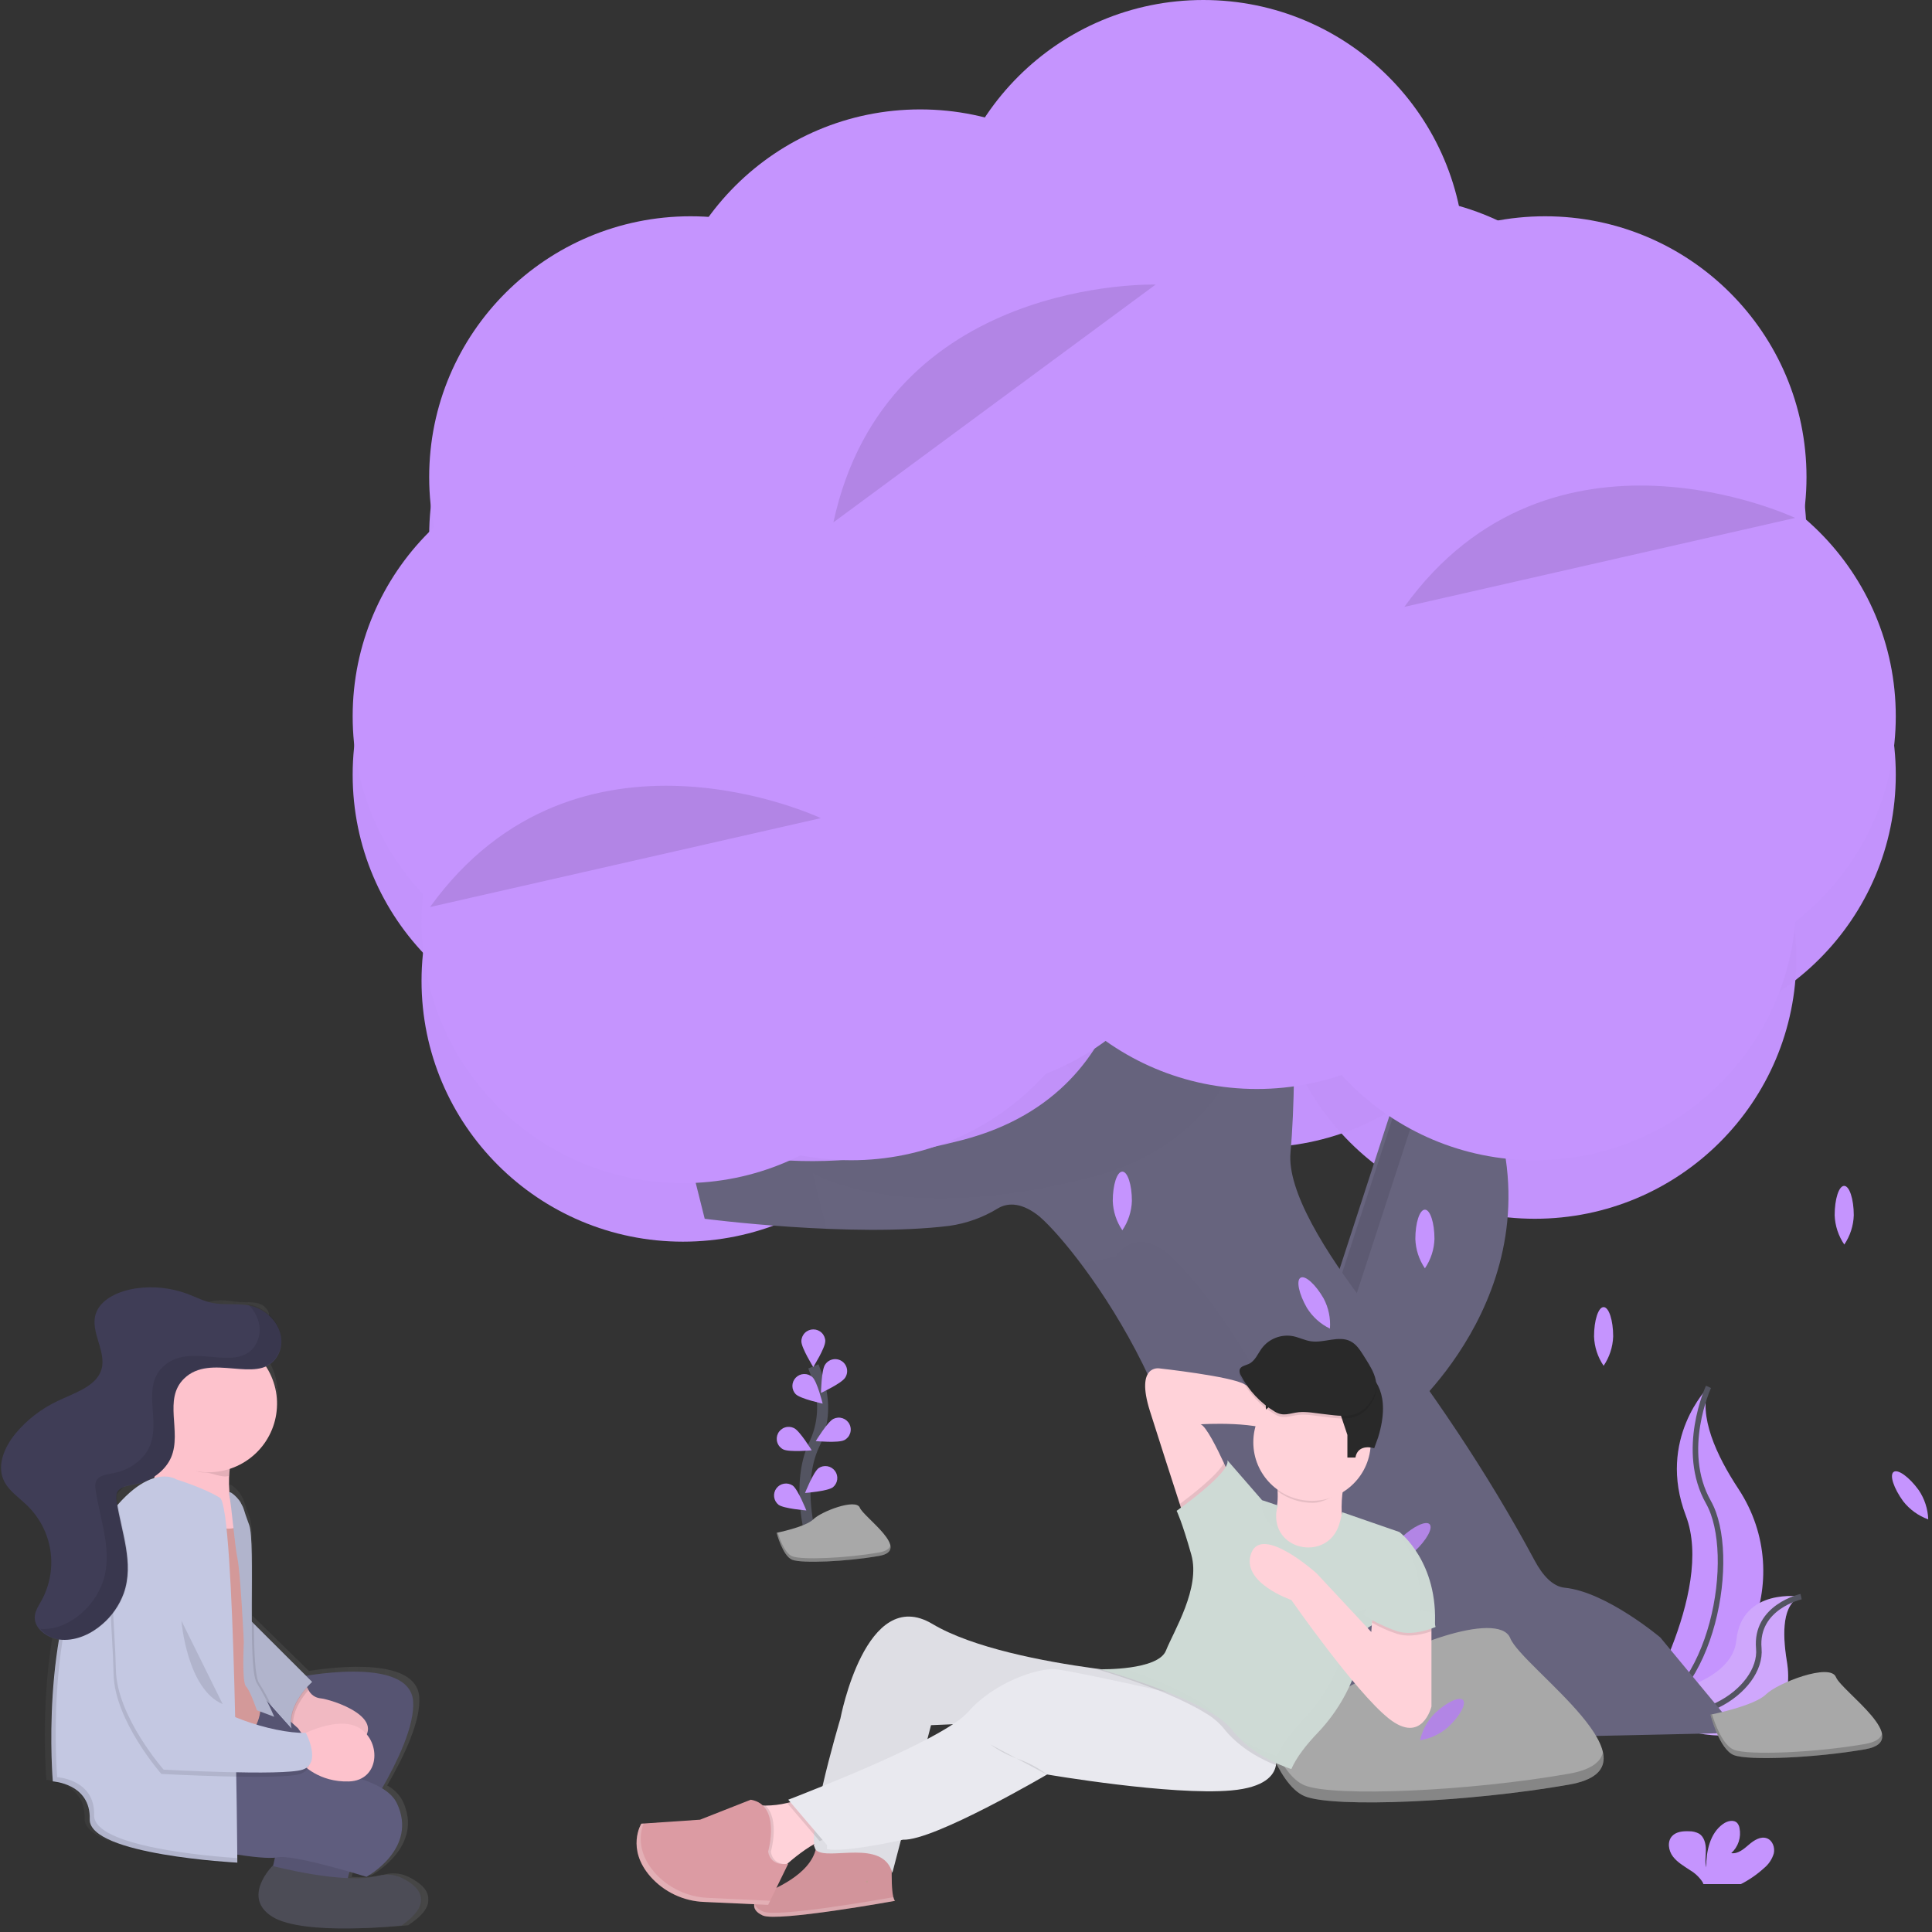 <svg width="350" height="350" viewBox="0 0 350 350" fill="none" xmlns="http://www.w3.org/2000/svg">
<rect x="0" y="0" width="350" height="350" fill="#333333" stroke="none"/>
<g clip-path="url(#clip0)">
<path d="M278.056 220.79C304.213 220.79 325.417 199.637 325.417 173.545C325.417 147.452 304.213 126.299 278.056 126.299C251.9 126.299 230.696 147.452 230.696 173.545C230.696 199.637 251.9 220.79 278.056 220.79Z" fill="#C594FE"/>
<path d="M227.689 207.882C253.845 207.882 275.049 186.73 275.049 160.637C275.049 134.544 253.845 113.392 227.689 113.392C201.533 113.392 180.329 134.544 180.329 160.637C180.329 186.73 201.533 207.882 227.689 207.882Z" fill="#C594FE"/>
<path d="M172.245 208.344C198.401 208.344 219.605 187.192 219.605 161.099C219.605 135.006 198.401 113.854 172.245 113.854C146.088 113.854 124.884 135.006 124.884 161.099C124.884 187.192 146.088 208.344 172.245 208.344Z" fill="#C594FE"/>
<path d="M154.223 220.79C180.38 220.79 201.584 199.637 201.584 173.545C201.584 147.452 180.38 126.299 154.223 126.299C128.067 126.299 106.863 147.452 106.863 173.545C106.863 199.637 128.067 220.79 154.223 220.79Z" fill="#C594FE"/>
<path d="M123.726 224.94C149.882 224.94 171.086 203.787 171.086 177.695C171.086 151.602 149.882 130.45 123.726 130.45C97.569 130.45 76.365 151.602 76.365 177.695C76.365 203.787 97.569 224.94 123.726 224.94Z" fill="#C594FE"/>
<path d="M111.25 187.603C137.406 187.603 158.61 166.451 158.61 140.358C158.61 114.265 137.406 93.113 111.25 93.113C85.094 93.113 63.889 114.265 63.889 140.358C63.889 166.451 85.094 187.603 111.25 187.603Z" fill="#C594FE"/>
<path d="M125.111 144.272C151.267 144.272 172.471 123.12 172.471 97.027C172.471 70.935 151.267 49.782 125.111 49.782C98.955 49.782 77.751 70.935 77.751 97.027C77.751 123.12 98.955 144.272 125.111 144.272Z" fill="#C594FE"/>
<path d="M151.448 144.272C177.605 144.272 198.809 123.12 198.809 97.027C198.809 70.935 177.605 49.782 151.448 49.782C125.292 49.782 104.088 70.935 104.088 97.027C104.088 123.12 125.292 144.272 151.448 144.272Z" fill="#C594FE"/>
<path d="M166.699 124.913C192.856 124.913 214.06 103.761 214.06 77.668C214.06 51.575 192.856 30.423 166.699 30.423C140.543 30.423 119.339 51.575 119.339 77.668C119.339 103.761 140.543 124.913 166.699 124.913Z" fill="#C594FE"/>
<path d="M205.512 146.116C231.669 146.116 252.873 124.964 252.873 98.871C252.873 72.778 231.669 51.626 205.512 51.626C179.356 51.626 158.152 72.778 158.152 98.871C158.152 124.964 179.356 146.116 205.512 146.116Z" fill="#C594FE"/>
<path d="M296.077 187.603C322.234 187.603 343.438 166.451 343.438 140.358C343.438 114.265 322.234 93.113 296.077 93.113C269.921 93.113 248.717 114.265 248.717 140.358C248.717 166.451 269.921 187.603 296.077 187.603Z" fill="#C594FE"/>
<path d="M268.814 164.094C294.97 164.094 316.174 142.941 316.174 116.849C316.174 90.756 294.97 69.604 268.814 69.604C242.657 69.604 221.453 90.756 221.453 116.849C221.453 142.941 242.657 164.094 268.814 164.094Z" fill="#C594FE"/>
<path d="M251.256 140.584C277.412 140.584 298.616 119.432 298.616 93.339C298.616 67.247 277.412 46.094 251.256 46.094C225.099 46.094 203.895 67.247 203.895 93.339C203.895 119.432 225.099 140.584 251.256 140.584Z" fill="#C594FE"/>
<path d="M217.988 105.092C244.145 105.092 265.349 83.939 265.349 57.847C265.349 31.754 244.145 10.602 217.988 10.602C191.832 10.602 170.628 31.754 170.628 57.847C170.628 83.939 191.832 105.092 217.988 105.092Z" fill="#C594FE"/>
<path d="M279.905 144.272C306.061 144.272 327.265 123.12 327.265 97.027C327.265 70.935 306.061 49.782 279.905 49.782C253.748 49.782 232.544 70.935 232.544 97.027C232.544 123.12 253.748 144.272 279.905 144.272Z" fill="#C594FE"/>
<g opacity="0.1">
<path opacity="0.1" d="M278.056 220.79C304.213 220.79 325.417 199.637 325.417 173.545C325.417 147.452 304.213 126.3 278.056 126.3C251.9 126.3 230.696 147.452 230.696 173.545C230.696 199.637 251.9 220.79 278.056 220.79Z" fill="black"/>
<path opacity="0.1" d="M227.689 207.882C253.846 207.882 275.05 186.73 275.05 160.637C275.05 134.544 253.846 113.392 227.689 113.392C201.533 113.392 180.329 134.544 180.329 160.637C180.329 186.73 201.533 207.882 227.689 207.882Z" fill="black"/>
<path opacity="0.1" d="M172.245 208.344C198.401 208.344 219.605 187.192 219.605 161.099C219.605 135.006 198.401 113.854 172.245 113.854C146.088 113.854 124.884 135.006 124.884 161.099C124.884 187.192 146.088 208.344 172.245 208.344Z" fill="black"/>
<path opacity="0.1" d="M154.223 220.79C180.38 220.79 201.584 199.637 201.584 173.545C201.584 147.452 180.38 126.3 154.223 126.3C128.067 126.3 106.863 147.452 106.863 173.545C106.863 199.637 128.067 220.79 154.223 220.79Z" fill="black"/>
<path opacity="0.1" d="M123.726 224.94C149.882 224.94 171.086 203.787 171.086 177.695C171.086 151.602 149.882 130.45 123.726 130.45C97.57 130.45 76.365 151.602 76.365 177.695C76.365 203.787 97.57 224.94 123.726 224.94Z" fill="black"/>
<path opacity="0.1" d="M111.25 187.603C137.406 187.603 158.61 166.451 158.61 140.358C158.61 114.265 137.406 93.113 111.25 93.113C85.094 93.113 63.889 114.265 63.889 140.358C63.889 166.451 85.094 187.603 111.25 187.603Z" fill="black"/>
<path opacity="0.1" d="M125.111 144.272C151.268 144.272 172.472 123.12 172.472 97.027C172.472 70.935 151.268 49.782 125.111 49.782C98.955 49.782 77.751 70.935 77.751 97.027C77.751 123.12 98.955 144.272 125.111 144.272Z" fill="black"/>
<path opacity="0.1" d="M151.448 144.272C177.605 144.272 198.809 123.12 198.809 97.027C198.809 70.935 177.605 49.782 151.448 49.782C125.292 49.782 104.088 70.935 104.088 97.027C104.088 123.12 125.292 144.272 151.448 144.272Z" fill="black"/>
<path opacity="0.1" d="M166.699 124.913C192.856 124.913 214.06 103.761 214.06 77.668C214.06 51.575 192.856 30.423 166.699 30.423C140.543 30.423 119.339 51.575 119.339 77.668C119.339 103.761 140.543 124.913 166.699 124.913Z" fill="black"/>
<path opacity="0.1" d="M205.512 146.116C231.669 146.116 252.873 124.964 252.873 98.871C252.873 72.778 231.669 51.626 205.512 51.626C179.356 51.626 158.152 72.778 158.152 98.871C158.152 124.964 179.356 146.116 205.512 146.116Z" fill="black"/>
<path opacity="0.1" d="M296.077 187.603C322.234 187.603 343.438 166.451 343.438 140.358C343.438 114.265 322.234 93.113 296.077 93.113C269.921 93.113 248.717 114.265 248.717 140.358C248.717 166.451 269.921 187.603 296.077 187.603Z" fill="black"/>
<path opacity="0.1" d="M268.814 164.094C294.97 164.094 316.174 142.941 316.174 116.849C316.174 90.756 294.97 69.604 268.814 69.604C242.657 69.604 221.453 90.756 221.453 116.849C221.453 142.941 242.657 164.094 268.814 164.094Z" fill="black"/>
<path opacity="0.1" d="M251.256 140.584C277.412 140.584 298.616 119.432 298.616 93.339C298.616 67.247 277.412 46.094 251.256 46.094C225.099 46.094 203.895 67.247 203.895 93.339C203.895 119.432 225.099 140.584 251.256 140.584Z" fill="black"/>
<path opacity="0.1" d="M217.988 105.092C244.145 105.092 265.349 83.939 265.349 57.847C265.349 31.754 244.145 10.602 217.988 10.602C191.832 10.602 170.628 31.754 170.628 57.847C170.628 83.939 191.832 105.092 217.988 105.092Z" fill="black"/>
<path opacity="0.1" d="M279.905 144.272C306.061 144.272 327.265 123.12 327.265 97.027C327.265 70.935 306.061 49.782 279.905 49.782C253.748 49.782 232.544 70.935 232.544 97.027C232.544 123.12 253.748 144.272 279.905 144.272Z" fill="black"/>
</g>
<path d="M254.666 256.338C254.666 256.338 283.62 232.061 269.296 197.493L254.971 192.141L239.428 239.876L254.666 256.338Z" fill="#67647E"/>
<path opacity="0.1" d="M256.208 190.496L259.636 191.776L244.376 238.642L257.691 253.024C256.588 254.119 255.902 254.693 255.902 254.693L240.661 238.231L256.208 190.496Z" fill="black"/>
<path d="M309.508 251.245C309.508 251.245 300.089 260.64 305.408 274.583C310.726 288.526 296.295 311.707 296.295 311.707L296.758 311.633C316.1 308.227 325.713 286.16 314.956 269.763C310.935 263.677 307.65 256.523 309.508 251.245Z" fill="#C594FE"/>
<path d="M309.508 251.245C309.508 251.245 304.189 262.762 309.508 272.157C314.826 281.552 310.434 307.918 296.291 311.707" stroke="#535461" stroke-miterlimit="10"/>
<path d="M326.283 289.247C326.283 289.247 315.535 287.542 314.557 297.15C313.58 306.758 293.886 308.089 293.886 308.089L294.257 308.334C310.513 318.963 326.051 315.113 323.707 300.981C322.841 295.726 322.91 290.449 326.283 289.247Z" fill="#C594FE"/>
<path opacity="0.2" d="M326.283 289.247C326.283 289.247 315.535 287.542 314.557 297.15C313.58 306.758 293.886 308.089 293.886 308.089L294.257 308.334C310.513 318.963 326.051 315.113 323.707 300.981C322.841 295.726 322.91 290.449 326.283 289.247Z" fill="#F5F5F5"/>
<path d="M326.283 289.247C326.283 289.247 317.944 291.096 318.625 298.642C319.306 306.189 306.237 315.28 293.891 308.089" stroke="#535461" stroke-miterlimit="10"/>
<path d="M123.902 205.774L127.664 220.794C127.664 220.794 154.242 224.251 171.962 222.079C175.094 221.636 178.102 220.553 180.797 218.899C182.293 218.017 184.656 217.633 187.885 220.046C193.416 224.205 220.564 257.479 216.167 292.001C215.826 294.603 214.635 297.019 212.778 298.877C210.922 300.735 208.503 301.931 205.897 302.28C200.483 303.015 195.308 304.969 190.762 307.992L177.327 316.916L315.081 313.912L300.78 296.641C300.78 296.641 290.995 288.383 283.467 287.63C281.271 287.412 279.46 285.402 277.996 282.671C269.421 266.657 259.164 251.601 248.045 237.223C239.947 226.751 233.151 215.715 233.786 208.783C235.291 192.261 233.786 165.231 233.786 165.231L205.183 161.478C205.183 161.478 208.945 197.525 174.32 206.532C139.695 215.54 123.902 205.774 123.902 205.774Z" fill="#67647E"/>
<g opacity="0.1">
<path opacity="0.1" d="M147.237 212.536C147.237 212.536 163.044 222.296 197.674 213.284C232.303 204.273 228.537 168.23 228.537 168.23L233.98 168.937C233.878 166.626 233.8 165.24 233.8 165.24L205.197 161.487C205.197 161.487 208.959 197.534 174.334 206.542C139.709 215.549 123.897 205.793 123.897 205.793L127.659 220.813C127.659 220.813 137.814 222.134 149.757 222.629L147.237 212.536Z" fill="black"/>
<path opacity="0.1" d="M214.097 314.748C218.643 311.725 223.818 309.772 229.232 309.036C231.832 308.692 234.247 307.502 236.103 305.652C237.958 303.802 239.151 301.394 239.498 298.8C243.917 264.277 216.756 230.943 211.238 226.802C205.216 222.296 202.204 227.551 202.204 227.551C200.073 228.109 197.906 228.521 195.719 228.785C205.475 241.725 219.434 266.546 216.167 292.038C215.821 294.633 214.628 297.041 212.772 298.891C210.917 300.741 208.502 301.93 205.901 302.275C200.488 303.011 195.312 304.964 190.766 307.987L177.331 316.911L211.966 316.158L214.097 314.748Z" fill="black"/>
</g>
<path d="M146.954 278.632C146.954 278.632 144.078 268.89 147.492 261.717C148.943 258.718 149.381 255.331 148.738 252.063C148.415 250.512 147.95 248.995 147.348 247.529" stroke="#535461" stroke-width="2" stroke-miterlimit="10"/>
<path d="M149.498 242.996C149.498 244.188 147.33 247.654 147.33 247.654C147.33 247.654 145.175 244.188 145.175 242.996C145.175 242.422 145.404 241.872 145.81 241.466C146.217 241.061 146.769 240.833 147.344 240.833C147.919 240.833 148.47 241.061 148.877 241.466C149.283 241.872 149.512 242.422 149.512 242.996H149.498Z" fill="#C594FE"/>
<path d="M153.084 249.609C152.435 250.612 148.729 252.345 148.729 252.345C148.729 252.345 148.798 248.264 149.447 247.261C149.597 247.014 149.796 246.799 150.031 246.629C150.267 246.46 150.534 246.339 150.816 246.275C151.099 246.21 151.392 246.203 151.678 246.253C151.964 246.303 152.237 246.411 152.48 246.568C152.724 246.726 152.933 246.93 153.096 247.17C153.258 247.41 153.371 247.68 153.428 247.964C153.484 248.248 153.482 248.54 153.423 248.823C153.364 249.107 153.249 249.375 153.084 249.614V249.609Z" fill="#C594FE"/>
<path d="M152.926 260.904C151.856 261.44 147.784 261.07 147.784 261.07C147.784 261.07 149.905 257.581 150.976 257.045C151.23 256.917 151.507 256.841 151.791 256.82C152.075 256.799 152.36 256.834 152.631 256.923C152.901 257.012 153.151 257.153 153.367 257.339C153.582 257.524 153.759 257.75 153.887 258.004C154.015 258.257 154.092 258.534 154.113 258.817C154.134 259.1 154.099 259.385 154.01 259.655C153.92 259.924 153.779 260.174 153.593 260.389C153.407 260.604 153.18 260.781 152.926 260.908V260.904Z" fill="#C594FE"/>
<path d="M150.878 269.44C149.915 270.151 145.838 270.47 145.838 270.47C145.838 270.47 147.339 266.671 148.303 265.964C148.766 265.651 149.333 265.528 149.884 265.622C150.436 265.716 150.93 266.02 151.263 266.469C151.596 266.918 151.741 267.477 151.67 268.031C151.598 268.585 151.315 269.09 150.878 269.44Z" fill="#C594FE"/>
<path d="M144.175 252.585C145.032 253.417 149.034 254.281 149.034 254.281C149.034 254.281 148.057 250.316 147.181 249.484C146.766 249.104 146.218 248.901 145.654 248.917C145.09 248.933 144.555 249.168 144.162 249.572C143.769 249.975 143.549 250.516 143.549 251.078C143.548 251.641 143.768 252.181 144.161 252.585H144.175Z" fill="#C594FE"/>
<path d="M141.905 262.577C142.975 263.113 147.047 262.743 147.047 262.743C147.047 262.743 144.925 259.254 143.855 258.718C143.342 258.46 142.746 258.416 142.2 258.596C141.654 258.776 141.202 259.164 140.943 259.677C140.685 260.189 140.641 260.783 140.821 261.328C141.001 261.872 141.391 262.323 141.905 262.581V262.577Z" fill="#C594FE"/>
<path d="M141.034 272.601C141.997 273.312 146.074 273.631 146.074 273.631C146.074 273.631 144.573 269.832 143.61 269.125C143.146 268.812 142.579 268.689 142.028 268.783C141.476 268.877 140.982 269.181 140.649 269.63C140.317 270.079 140.171 270.638 140.242 271.192C140.314 271.746 140.598 272.251 141.034 272.601Z" fill="#C594FE"/>
<path d="M140.696 277.68C140.696 277.68 145.954 276.63 147.353 275.23C148.752 273.83 155.062 271.385 155.766 273.132C156.47 274.879 165.23 280.822 159.268 281.871C153.306 282.92 145.25 283.258 143.517 282.569C141.784 281.88 140.696 277.68 140.696 277.68Z" fill="#A8A8A8"/>
<path opacity="0.2" d="M159.273 281.238C153.315 282.287 145.254 282.625 143.522 281.936C142.187 281.404 141.261 278.844 140.895 277.656L140.719 277.693C140.719 277.693 141.77 281.89 143.522 282.588C145.273 283.285 153.334 282.939 159.273 281.89C160.992 281.585 161.483 280.878 161.297 279.976C161.149 280.55 160.552 281.002 159.273 281.238Z" fill="black"/>
<path d="M227.87 310.566C227.87 310.566 243.82 307.382 248.078 303.139C252.335 298.897 271.473 291.47 273.599 296.775C275.726 302.081 302.322 320.114 284.255 323.298C266.187 326.482 241.717 327.54 236.399 325.419C231.08 323.298 227.87 310.566 227.87 310.566Z" fill="#A8A8A8"/>
<path opacity="0.2" d="M284.236 321.324C266.169 324.509 241.698 325.567 236.38 323.446C232.331 321.828 229.514 314.064 228.403 310.455L227.87 310.566C227.87 310.566 231.062 323.298 236.375 325.419C241.689 327.54 266.155 326.482 284.232 323.298C289.453 322.374 290.944 320.22 290.379 317.493C289.939 319.273 288.118 320.645 284.236 321.324Z" fill="black"/>
<path d="M335.831 220.143C335.772 222.042 335.176 223.886 334.112 225.462C333.04 223.891 332.435 222.051 332.366 220.152C332.366 217.217 333.125 214.837 334.084 214.833C335.043 214.828 335.822 217.208 335.831 220.143Z" fill="#C594FE"/>
<path d="M205.054 217.564C204.989 219.463 204.389 221.305 203.321 222.878C202.253 221.305 201.652 219.463 201.588 217.564C201.588 214.629 202.362 212.249 203.321 212.249C204.28 212.249 205.054 214.629 205.054 217.564Z" fill="#C594FE"/>
<path d="M347.584 269.934C348.652 271.507 349.253 273.35 349.317 275.249C347.525 274.603 345.953 273.466 344.781 271.968C343.049 269.592 342.275 267.212 343.049 266.653C343.822 266.094 345.856 267.563 347.584 269.934Z" fill="#C594FE"/>
<path d="M292.242 242.108C292.177 244.007 291.577 245.85 290.509 247.423C289.441 245.85 288.84 244.007 288.776 242.108C288.776 239.174 289.55 236.794 290.509 236.794C291.468 236.794 292.242 239.183 292.242 242.108Z" fill="#C594FE"/>
<path d="M259.868 224.454C259.804 226.353 259.203 228.196 258.135 229.769C257.068 228.196 256.467 226.353 256.403 224.454C256.403 221.52 257.176 219.14 258.135 219.14C259.094 219.14 259.868 221.52 259.868 224.454Z" fill="#C594FE"/>
<path d="M239.785 235.218C240.676 236.898 241.072 238.794 240.929 240.689C239.212 239.857 237.767 238.555 236.76 236.937C235.296 234.39 234.786 231.941 235.616 231.465C236.445 230.989 238.326 232.671 239.785 235.218Z" fill="#C594FE"/>
<path d="M224.78 284.039C223.347 285.292 221.588 286.115 219.707 286.414C220.127 284.562 221.063 282.865 222.408 281.52C224.553 279.514 226.827 278.451 227.481 279.145C228.134 279.838 226.925 282.033 224.78 284.039Z" fill="#C594FE"/>
<path opacity="0.1" d="M224.78 284.039C223.347 285.292 221.588 286.115 219.707 286.414C220.127 284.562 221.063 282.865 222.408 281.52C224.553 279.514 226.827 278.451 227.481 279.145C228.134 279.838 226.925 282.033 224.78 284.039Z" fill="black"/>
<path d="M256.287 281.025C254.854 282.278 253.096 283.102 251.214 283.401C251.634 281.548 252.571 279.852 253.915 278.507C256.06 276.501 258.335 275.438 258.988 276.131C259.641 276.825 258.432 279.015 256.287 281.025Z" fill="#C594FE"/>
<path opacity="0.1" d="M256.287 281.025C254.854 282.278 253.096 283.102 251.214 283.401C251.634 281.548 252.571 279.852 253.915 278.507C256.06 276.501 258.335 275.438 258.988 276.131C259.641 276.825 258.432 279.015 256.287 281.025Z" fill="black"/>
<path d="M262.328 312.886C260.895 314.139 259.137 314.962 257.255 315.261C257.674 313.403 258.612 311.701 259.961 310.353C262.106 308.347 264.38 307.284 265.034 307.978C265.687 308.671 264.478 310.875 262.328 312.886Z" fill="#C594FE"/>
<path opacity="0.1" d="M262.328 312.886C260.895 314.139 259.137 314.962 257.255 315.261C257.674 313.403 258.612 311.701 259.961 310.353C262.106 308.347 264.38 307.284 265.034 307.978C265.687 308.671 264.478 310.875 262.328 312.886Z" fill="black"/>
<path d="M309.874 310.626C309.874 310.626 317.8 309.055 319.913 306.961C322.025 304.868 331.541 301.203 332.597 303.818C333.654 306.434 346.866 315.335 337.883 316.902C328.9 318.468 316.744 318.995 314.103 317.951C311.463 316.906 309.874 310.626 309.874 310.626Z" fill="#A8A8A8"/>
<path opacity="0.2" d="M337.897 315.936C328.914 317.507 316.758 318.029 314.117 316.985C312.107 316.185 310.708 312.364 310.152 310.575L309.888 310.63C309.888 310.63 311.472 316.911 314.117 317.96C316.763 319.009 328.914 318.482 337.897 316.911C340.491 316.449 341.233 315.395 340.955 314.046C340.718 314.919 339.815 315.599 337.897 315.936Z" fill="black"/>
<path d="M278.056 210.188C304.213 210.188 325.417 189.036 325.417 162.943C325.417 136.85 304.213 115.698 278.056 115.698C251.9 115.698 230.696 136.85 230.696 162.943C230.696 189.036 251.9 210.188 278.056 210.188Z" fill="#C594FE"/>
<path d="M227.689 197.28C253.845 197.28 275.049 176.128 275.049 150.035C275.049 123.943 253.845 102.79 227.689 102.79C201.533 102.79 180.329 123.943 180.329 150.035C180.329 176.128 201.533 197.28 227.689 197.28Z" fill="#C594FE"/>
<path d="M172.245 197.742C198.401 197.742 219.605 176.59 219.605 150.497C219.605 124.405 198.401 103.252 172.245 103.252C146.088 103.252 124.884 124.405 124.884 150.497C124.884 176.59 146.088 197.742 172.245 197.742Z" fill="#C594FE"/>
<path d="M154.223 210.188C180.38 210.188 201.584 189.036 201.584 162.943C201.584 136.85 180.38 115.698 154.223 115.698C128.067 115.698 106.863 136.85 106.863 162.943C106.863 189.036 128.067 210.188 154.223 210.188Z" fill="#C594FE"/>
<path d="M123.726 214.338C149.882 214.338 171.086 193.186 171.086 167.093C171.086 141 149.882 119.848 123.726 119.848C97.569 119.848 76.365 141 76.365 167.093C76.365 193.186 97.569 214.338 123.726 214.338Z" fill="#C594FE"/>
<path d="M111.25 177.001C137.406 177.001 158.61 155.849 158.61 129.756C158.61 103.664 137.406 82.511 111.25 82.511C85.094 82.511 63.889 103.664 63.889 129.756C63.889 155.849 85.094 177.001 111.25 177.001Z" fill="#C594FE"/>
<path d="M125.111 133.671C151.267 133.671 172.471 112.518 172.471 86.426C172.471 60.333 151.267 39.181 125.111 39.181C98.955 39.181 77.751 60.333 77.751 86.426C77.751 112.518 98.955 133.671 125.111 133.671Z" fill="#C594FE"/>
<path d="M151.448 133.671C177.605 133.671 198.809 112.518 198.809 86.426C198.809 60.333 177.605 39.181 151.448 39.181C125.292 39.181 104.088 60.333 104.088 86.426C104.088 112.518 125.292 133.671 151.448 133.671Z" fill="#C594FE"/>
<path d="M166.699 114.311C192.856 114.311 214.06 93.159 214.06 67.066C214.06 40.974 192.856 19.821 166.699 19.821C140.543 19.821 119.339 40.974 119.339 67.066C119.339 93.159 140.543 114.311 166.699 114.311Z" fill="#C594FE"/>
<path d="M205.512 135.515C231.669 135.515 252.873 114.362 252.873 88.27C252.873 62.177 231.669 41.025 205.512 41.025C179.356 41.025 158.152 62.177 158.152 88.27C158.152 114.362 179.356 135.515 205.512 135.515Z" fill="#C594FE"/>
<path d="M296.077 177.001C322.234 177.001 343.438 155.849 343.438 129.756C343.438 103.664 322.234 82.511 296.077 82.511C269.921 82.511 248.717 103.664 248.717 129.756C248.717 155.849 269.921 177.001 296.077 177.001Z" fill="#C594FE"/>
<path d="M268.814 153.492C294.97 153.492 316.174 132.34 316.174 106.247C316.174 80.154 294.97 59.002 268.814 59.002C242.657 59.002 221.453 80.154 221.453 106.247C221.453 132.34 242.657 153.492 268.814 153.492Z" fill="#C594FE"/>
<path d="M251.256 129.983C277.412 129.983 298.616 108.83 298.616 82.738C298.616 56.645 277.412 35.493 251.256 35.493C225.099 35.493 203.895 56.645 203.895 82.738C203.895 108.83 225.099 129.983 251.256 129.983Z" fill="#C594FE"/>
<path d="M217.988 94.49C244.145 94.49 265.349 73.338 265.349 47.245C265.349 21.152 244.145 0 217.988 0C191.832 0 170.628 21.152 170.628 47.245C170.628 73.338 191.832 94.49 217.988 94.49Z" fill="#C594FE"/>
<path d="M279.905 133.671C306.061 133.671 327.265 112.518 327.265 86.426C327.265 60.333 306.061 39.181 279.905 39.181C253.748 39.181 232.544 60.333 232.544 86.426C232.544 112.518 253.748 133.671 279.905 133.671Z" fill="#C594FE"/>
<path opacity="0.1" d="M325.208 93.825C325.208 93.825 281.1 72.959 254.411 109.94L325.208 93.825Z" fill="black"/>
<path opacity="0.1" d="M209.353 51.552C209.353 51.552 160.561 50.083 150.98 94.633L209.353 51.552Z" fill="black"/>
<path opacity="0.1" d="M148.701 148.214C148.701 148.214 104.593 127.344 77.903 164.316L148.701 148.214Z" fill="black"/>
<path d="M319.57 338.424C320.419 337.733 321.038 336.802 321.344 335.753C321.576 334.69 321.122 333.419 320.103 333.031C318.963 332.596 317.745 333.382 316.823 334.181C315.901 334.981 314.84 335.887 313.631 335.716C314.252 335.154 314.717 334.441 314.98 333.646C315.243 332.852 315.296 332.003 315.132 331.182C315.08 330.842 314.935 330.522 314.715 330.258C314.08 329.583 312.936 329.874 312.176 330.406C309.767 332.097 309.095 335.36 309.082 338.299C308.841 337.241 309.044 336.136 309.035 335.064C309.026 333.992 308.729 332.753 307.812 332.189C307.243 331.885 306.605 331.733 305.959 331.75C304.875 331.709 303.671 331.82 302.929 332.61C302.003 333.59 302.248 335.24 303.05 336.307C303.851 337.375 305.065 338.063 306.186 338.812C307.085 339.345 307.851 340.073 308.428 340.942C308.496 341.063 308.552 341.19 308.595 341.321H315.382C316.903 340.548 318.311 339.574 319.57 338.424Z" fill="#C594FE"/>
<path d="M161.654 335.919C161.654 335.919 161.191 343.156 162.117 344.358C162.117 344.358 140.844 348.217 138.185 347.011C135.525 345.804 136.735 343.877 138.185 343.152C139.635 342.426 146.89 339.773 147.853 334.713C147.853 334.713 144.712 333.266 154.862 335.175C165.013 337.084 161.654 335.919 161.654 335.919Z" fill="#DC9BA3"/>
<path opacity="0.05" d="M161.654 335.919C161.654 335.919 161.191 343.156 162.117 344.358C162.117 344.358 140.844 348.217 138.185 347.011C135.525 345.804 136.735 343.877 138.185 343.152C139.635 342.426 146.89 339.773 147.853 334.713C147.853 334.713 144.712 333.266 154.862 335.175C165.013 337.084 161.654 335.919 161.654 335.919Z" fill="black"/>
<path d="M244.575 265.738C244.575 265.738 241.916 270.077 243.607 278.521C245.298 286.964 239.257 286.959 239.257 286.959H227.175L223.066 276.33L228.866 276.792C228.866 276.792 232.734 275.826 231.043 266.902L244.575 265.738Z" fill="#FFD2D9"/>
<path d="M208.315 255.612C210.168 261.486 212.484 268.64 213.721 272.453L214.602 275.147L222.579 266.949C222.579 266.949 222.227 266.135 221.704 264.998C220.536 262.475 218.502 258.357 217.502 258.025C217.502 258.025 228.62 257.299 232.007 259.952C235.393 262.604 234.425 252.715 234.425 252.715C234.425 252.715 227.898 252.252 225.479 250.787C223.061 249.322 210.006 247.894 210.006 247.894C210.006 247.894 205.656 247.169 208.315 255.612Z" fill="#FFD2D9"/>
<path d="M135.785 326.528L137.476 338.826L141.826 338.364C141.826 338.364 142.09 338.114 142.535 337.717C143.707 336.686 146.148 334.667 148.483 333.557C149.273 333.155 150.131 332.9 151.013 332.804L146.176 325.567C145 326.007 143.794 326.364 142.567 326.635C141.293 326.934 139.989 327.089 138.68 327.097C137.686 327.112 136.699 326.918 135.785 326.528Z" fill="#FFD2D9"/>
<path d="M147.872 335.198C150.049 337.125 159.958 333.026 161.654 339.297L163.211 333.35L168.006 315.049L168.663 312.53L172.657 312.359L218.488 310.409L221.083 310.298L222.473 310.238L220.657 309.341L208.57 303.366C208.57 303.366 204.215 303.061 198.211 302.238C189.108 300.995 176.21 298.541 168.927 294.201C156.841 286.964 152.25 311.324 152.25 311.324C152.25 311.324 150.397 317.503 149.007 323.594C148.369 326.221 147.881 328.883 147.547 331.566C147.339 333.428 147.404 334.778 147.872 335.198Z" fill="#E9E9EF"/>
<path opacity="0.05" d="M147.872 335.198C150.049 337.125 159.958 333.026 161.654 339.297L163.211 333.35L168.006 315.049L168.663 312.53L172.782 312.276L217.062 309.558L219.795 309.387L220.638 309.336L221.727 309.267L208.551 303.356C208.551 303.356 204.196 303.051 198.192 302.229C189.089 300.986 176.192 298.532 168.909 294.192C156.822 286.955 152.231 311.314 152.231 311.314C152.231 311.314 150.378 317.493 148.988 323.584C148.35 326.212 147.863 328.874 147.529 331.556C147.339 333.428 147.404 334.778 147.872 335.198Z" fill="black"/>
<path opacity="0.1" d="M142.572 326.616L146.802 331.566L148.488 333.539C149.278 333.136 150.135 332.881 151.017 332.786L146.181 325.548C145.004 325.989 143.798 326.345 142.572 326.616Z" fill="black"/>
<path d="M142.799 326.034L147.529 331.579L149.808 334.246V334.972C152.588 335.614 161.293 333.784 163.211 333.363L163.586 333.28C169.145 333.52 189.696 321.463 189.696 321.463C189.696 321.463 212.179 325.322 223.052 324.356C229.125 323.815 230.83 321.625 231.15 319.79C231.29 318.884 231.165 317.956 230.788 317.119L221.06 310.302L219.772 309.378L217.715 307.932C217.715 307.932 214.138 307.123 209.598 306.125C202.501 304.563 193.045 302.534 191.132 302.39C187.991 302.15 180.014 304.803 175.418 310.108C174.629 310.936 173.739 311.661 172.768 312.266L172.643 312.35C171.35 313.205 169.761 314.11 168.01 315.039C162.159 318.113 154.357 321.417 148.993 323.584C145.324 325.077 142.799 326.034 142.799 326.034Z" fill="#E9E9EF"/>
<path opacity="0.1" d="M135.785 326.528L137.476 338.826L141.826 338.364C141.826 338.364 142.09 338.114 142.535 337.717C141.571 337.717 139.982 337.463 139.649 335.471C139.649 335.471 141.326 329.625 138.68 327.106C137.685 327.118 136.699 326.921 135.785 326.528Z" fill="black"/>
<path d="M139.153 335.438C139.153 335.438 141.571 327 136.012 326.034L126.825 329.652L116.17 330.378C116.17 330.378 113.39 334.902 117.842 339.977C119.067 341.352 120.557 342.467 122.224 343.253C123.891 344.039 125.701 344.481 127.543 344.552L139.153 345.083L142.799 337.62C142.799 337.62 139.653 338.331 139.153 335.438Z" fill="#DC9BA3"/>
<path opacity="0.1" d="M198.197 302.238C199.415 302.594 204.456 304.087 209.617 306.134C212.168 307.115 214.653 308.259 217.057 309.558C217.557 309.84 218.034 310.122 218.484 310.404C219.661 311.094 220.715 311.975 221.602 313.011C224.585 316.86 228.968 318.935 231.15 319.781C231.29 318.874 231.165 317.947 230.788 317.11L221.06 310.293L222.449 310.233L220.633 309.337L221.722 309.267L208.547 303.356C208.547 303.356 204.201 303.061 198.197 302.238Z" fill="black"/>
<path opacity="0.1" d="M213.74 272.457L214.62 275.152L222.598 266.953C222.598 266.953 222.246 266.14 221.722 265.003C220.689 267.124 215.876 270.849 213.74 272.457Z" fill="black"/>
<path d="M242.505 276.455C242.79 275.638 243 274.796 243.13 273.941L253.521 277.541C253.521 277.541 260.651 282.966 259.928 294.784C259.928 294.784 251.126 291.549 247.235 295.384L247.156 296.064C246.338 302.807 243.346 309.103 238.632 314.004C236.709 316.019 234.898 318.288 233.939 320.474C233.939 320.474 227.17 318.547 223.061 313.237C218.952 307.927 199.378 302.4 199.378 302.4C199.378 302.4 209.774 302.64 211.224 299.021C212.674 295.403 217.511 287.685 215.82 281.659C214.129 275.632 213.161 273.7 213.161 273.7C213.161 273.7 223.075 266.708 222.348 264.536L228.634 271.773L231.534 272.739C231.305 273.3 231.189 273.899 231.191 274.505C231.025 281.053 240.299 282.625 242.505 276.455Z" fill="#CEDAD5"/>
<path opacity="0.1" d="M231.405 270.114C231.331 269.213 231.209 268.317 231.039 267.429L244.575 266.223C244.575 266.223 243.649 267.032 243.232 270.045C241.643 270.969 239.79 272.254 237.807 272.254C235.496 272.257 233.247 271.505 231.405 270.114Z" fill="black"/>
<path d="M237.687 271.889C243.561 271.889 248.323 267.138 248.323 261.278C248.323 255.418 243.561 250.667 237.687 250.667C231.812 250.667 227.05 255.418 227.05 261.278C227.05 267.138 231.812 271.889 237.687 271.889Z" fill="#FFD2D9"/>
<path d="M245.544 264.051H244.094V259.952L242.644 255.612C242.644 255.612 235.389 252.234 231.988 252.959L229.348 255.358C229.348 255.358 228.62 249.572 232.975 247.4C237.33 245.228 245.062 246.194 246.998 247.862C248.935 249.53 252.094 252.446 249.658 260.405L248.949 262.364C248.949 262.364 246.025 261.398 245.544 264.051Z" fill="#292929"/>
<g opacity="0.05">
<path opacity="0.05" d="M226.753 269.62L225.961 269.356L222.31 265.155C222.382 264.956 222.39 264.74 222.334 264.536L226.753 269.62Z" fill="black"/>
<path opacity="0.05" d="M231.84 277.402C230.807 276.963 229.934 276.218 229.34 275.267C228.746 274.316 228.459 273.206 228.518 272.088C228.518 271.944 228.518 271.81 228.518 271.681L228.592 271.769L231.493 272.735C231.263 273.295 231.147 273.895 231.15 274.5C231.12 275.511 231.359 276.512 231.84 277.402Z" fill="black"/>
<path opacity="0.05" d="M203.641 302.201C209.7 304.304 217.905 307.617 220.402 310.838L220.587 311.069C213.948 306.527 199.369 302.395 199.369 302.395C200.795 302.411 202.222 302.346 203.641 302.201Z" fill="black"/>
<path opacity="0.05" d="M231.279 318.076C232.238 315.899 234.059 313.625 235.972 311.606C240.687 306.705 243.678 300.409 244.497 293.665L244.575 292.986C248.444 289.127 257.269 292.385 257.269 292.385C257.732 284.889 255.027 279.967 252.993 277.37L253.526 277.555C253.526 277.555 260.656 282.98 259.933 294.797C259.933 294.797 251.131 291.562 247.239 295.398L247.16 296.078C246.342 302.821 243.351 309.117 238.636 314.018C236.714 316.033 234.902 318.302 233.943 320.488C233.943 320.488 228.05 318.806 223.927 314.277C226.149 315.942 228.634 317.226 231.279 318.076Z" fill="black"/>
</g>
<path d="M233.939 289.857C233.939 289.857 245.521 306.494 251.585 311.319C257.649 316.144 259.321 309.147 259.321 309.147V293.716L248.666 292.51L248.55 293.975L248.421 295.648L238.507 285.018C238.507 285.018 228.593 276.094 226.661 281.4C224.729 286.705 233.939 289.857 233.939 289.857Z" fill="#FFD2D9"/>
<path opacity="0.1" d="M248.573 293.975C250.023 294.817 251.561 295.499 253.16 296.008C255.444 296.711 258.061 295.971 259.326 295.518V293.716L248.671 292.51L248.573 293.975Z" fill="black"/>
<path d="M259.446 292.149L260.067 294.733C260.067 294.733 256.287 296.489 253.146 295.528C251.028 294.811 249.005 293.84 247.123 292.635C246.66 292.394 249.055 289.742 249.055 289.742L259.446 292.149Z" fill="#CEDAD5"/>
<path opacity="0.1" d="M189.816 321.569C188.205 320.335 186.411 319.357 184.498 318.672C182.674 318.051 180.956 317.156 179.402 316.019" fill="black"/>
<path opacity="0.2" d="M116.202 330.373L116.596 330.346C116.022 331.801 115.206 335.36 118.597 339.246C119.818 340.617 121.304 341.729 122.965 342.514C124.626 343.299 126.429 343.743 128.266 343.817L139.524 344.344L139.162 345.083L127.543 344.552C125.706 344.477 123.904 344.034 122.242 343.249C120.581 342.464 119.096 341.352 117.875 339.981C113.423 334.898 116.202 330.373 116.202 330.373Z" fill="white"/>
<path opacity="0.05" d="M157.253 340.711C157.219 340.856 157.18 341 157.137 341.141C156.901 341.007 156.563 340.748 157.253 340.711Z" fill="#00FF00"/>
<path opacity="0.2" d="M138.226 346.29C140.705 347.413 159.338 344.141 161.853 343.688C161.904 343.928 162.002 344.155 162.141 344.358C162.141 344.358 140.867 348.217 138.208 347.011C136.818 346.391 136.498 345.578 136.684 344.838C136.837 345.356 137.272 345.869 138.226 346.29Z" fill="white"/>
<path opacity="0.1" d="M230.927 256.208C228.312 254.631 226.188 252.359 224.794 249.646C224.598 249.347 224.517 248.987 224.567 248.634C224.738 247.978 225.595 247.862 226.216 247.58C227.369 247.053 227.856 245.732 228.611 244.706C229.259 243.861 230.129 243.213 231.124 242.832C232.119 242.451 233.201 242.352 234.249 242.547C235.352 242.769 236.371 243.315 237.492 243.472C239.892 243.823 242.505 242.372 244.659 243.472C245.641 243.975 246.308 244.923 246.892 245.856C248.36 248.199 250.2 250.69 248.865 253.426C248.101 254.997 246.878 256.301 245.159 256.758C243.44 257.216 241.453 256.832 239.702 256.647C238.266 256.49 236.755 256.185 235.31 256.315C233.605 256.49 232.544 257.179 230.927 256.208Z" fill="black"/>
<path d="M230.927 255.723C228.312 254.146 226.188 251.873 224.794 249.161C224.598 248.862 224.517 248.502 224.567 248.149C224.738 247.492 225.595 247.377 226.216 247.095C227.369 246.568 227.856 245.246 228.611 244.22C229.259 243.376 230.129 242.727 231.124 242.346C232.119 241.965 233.201 241.867 234.249 242.062C235.352 242.284 236.371 242.829 237.492 242.986C239.892 243.338 242.505 241.887 244.659 242.986C245.641 243.49 246.308 244.438 246.892 245.371C248.36 247.714 250.2 250.205 248.865 252.941C248.101 254.512 246.878 255.816 245.159 256.273C243.44 256.731 241.453 256.347 239.702 256.162C238.266 256.005 236.755 255.7 235.31 255.829C233.605 256.005 232.544 256.698 230.927 255.723Z" fill="#292929"/>
<path d="M8.124 314.174C8.124 319.147 8.402 322.433 8.402 322.433C8.402 322.433 15.522 322.83 15.323 329.416C15.124 336.001 42.999 337.397 42.999 337.397C42.999 337.397 42.999 337.328 42.999 337.198C42.999 337.198 42.999 336.667 42.999 335.705C45.649 336.098 48.484 336.417 50.073 336.265C49.967 336.778 49.842 337.318 49.721 337.799C49.591 337.928 47.025 340.516 47.108 343.271C47.062 344.657 47.692 346.081 49.73 347.264C55.614 350.693 73.936 348.784 73.936 348.784C76.716 346.963 77.643 345.415 77.592 344.13C77.68 342.236 75.785 340.895 74.048 340.031C72.705 339.363 71.165 339.199 69.711 339.569C67.749 340.003 65.735 340.151 63.73 340.008C63.808 339.61 63.912 339.218 64.041 338.834C65.922 339.366 67.219 339.758 67.219 339.758C67.219 339.758 76.985 334.573 72.917 326.195C72.276 325.032 71.31 324.08 70.138 323.454C73.274 318.061 76.253 311.711 75.956 307.441C75.461 300.314 61.275 301.867 55.961 302.704L45.718 292.68C45.718 285.285 45.945 276.796 45.255 274.957C44.032 271.763 44.44 272.184 43.629 270.77L43.597 270.719C43.133 269.97 41.873 268.782 41.549 268.944C41.411 267.475 41.431 265.995 41.609 264.531C44.13 263.708 46.328 262.115 47.889 259.976C49.451 257.837 50.298 255.262 50.309 252.616C50.311 250.636 49.834 248.685 48.92 246.927L49.059 246.867L47.715 240.277C47.667 240.138 47.648 239.99 47.658 239.844C47.668 239.697 47.708 239.553 47.775 239.422C47.914 239.237 48.151 239.182 48.331 239.053C48.536 238.855 48.668 238.595 48.708 238.313C48.747 238.032 48.691 237.746 48.549 237.5C48.424 237.255 48.253 237.037 48.044 236.857C46.914 235.577 44.509 236.035 43.031 235.845C41.03 235.591 38.931 235.221 37.037 236.21C36.629 236.463 36.203 236.685 35.763 236.876C35.16 237.039 34.533 237.099 33.91 237.051C32.782 237.05 31.656 237.151 30.546 237.352C29.101 236.83 27.401 237.292 26.062 238.091C24.53 239.027 23.283 240.361 22.453 241.95C21.624 243.54 21.244 245.324 21.355 247.112C21.472 248.231 21.687 249.336 21.999 250.417L24.477 260.052C24.636 260.857 24.95 261.623 25.404 262.308C25.514 262.452 25.638 262.586 25.774 262.705C26.011 262.989 26.317 263.207 26.663 263.338C27.008 263.47 27.382 263.509 27.748 263.454C27.842 263.431 27.934 263.399 28.021 263.357C27.937 264.371 27.74 265.372 27.433 266.342C24.598 267.165 20.484 270.039 15.545 278.358C9.208 289.015 8.152 304.728 8.124 314.174Z" fill="url(#paint0_linear)"/>
<path d="M32.765 328.034H60.487V308.226H32.765V328.034Z" fill="#5F5D7E"/>
<path d="M53.608 303.91C53.608 303.91 74.251 299.593 74.84 308.226C75.428 316.859 62.651 334.106 62.651 334.106L51.069 331.754L54.409 318.417C54.409 318.417 41.239 315.473 40.451 315.279C39.663 315.085 53.608 303.91 53.608 303.91Z" fill="#5F5D7E"/>
<path opacity="0.1" d="M53.608 303.91C53.608 303.91 74.251 299.593 74.84 308.226C75.428 316.859 62.651 334.106 62.651 334.106L51.069 331.754L54.409 318.417C54.409 318.417 41.239 315.473 40.451 315.279C39.663 315.085 53.608 303.91 53.608 303.91Z" fill="black"/>
<path d="M64.425 336.468C64.425 336.468 62.461 340.193 63.036 341.764C63.61 343.335 49.077 339.606 49.077 339.606C49.077 339.606 50.258 335.095 50.059 334.522C49.86 333.949 64.425 336.468 64.425 336.468Z" fill="#5F5D7E"/>
<path d="M51.644 310.971L53.089 312.275L54.016 313.116C54.016 313.116 58.736 320.764 64.828 316.06C70.921 311.355 60.098 307.833 57.935 307.653C57.501 307.59 57.089 307.423 56.734 307.166C56.379 306.909 56.092 306.571 55.897 306.179C55.565 305.603 55.324 304.98 55.183 304.33L51.644 310.971Z" fill="#FDC2CC"/>
<path opacity="0.05" d="M51.644 310.971L53.089 312.275L54.016 313.116C54.016 313.116 58.736 320.764 64.828 316.06C70.921 311.355 60.098 307.833 57.935 307.653C57.501 307.59 57.089 307.423 56.734 307.166C56.379 306.909 56.092 306.571 55.897 306.179C55.565 305.603 55.324 304.98 55.183 304.33L51.644 310.971Z" fill="black"/>
<path opacity="0.1" d="M64.425 336.468C64.425 336.468 62.461 340.193 63.036 341.764C63.61 343.335 49.077 339.606 49.077 339.606C49.077 339.606 50.258 335.095 50.059 334.522C49.86 333.949 64.425 336.468 64.425 336.468Z" fill="black"/>
<path opacity="0.1" d="M51.644 310.971L53.089 312.275C53.089 309.761 54.761 307.45 55.906 306.151C55.574 305.575 55.334 304.952 55.192 304.303L51.644 310.971Z" fill="black"/>
<path d="M42.994 291.164L56.559 304.696C56.559 304.696 51.838 308.813 52.825 313.13L42.994 302.144V291.164Z" fill="#C4C8E2"/>
<path opacity="0.1" d="M43.092 291.164V302.149L44.667 303.91L49.341 309.132L52.922 313.134C51.94 308.818 56.656 304.7 56.656 304.7L43.092 291.164Z" fill="black"/>
<path d="M42.994 271.745C42.994 271.745 42.994 275.862 39.455 274.688C35.916 273.515 38.667 321.171 38.667 321.171C38.667 321.171 48.892 313.522 46.923 308.032C44.954 302.542 44.565 298.41 44.75 292.929C44.935 287.448 42.994 271.745 42.994 271.745Z" fill="#D39999"/>
<path d="M42.795 260.764C42.795 260.764 39.844 268.805 42.795 274.887C45.746 280.969 25.293 271.55 25.293 271.55C25.293 271.55 29.814 269.392 28.244 258.999L42.795 260.764Z" fill="#FDC2CC"/>
<path opacity="0.1" d="M44.565 297.44C44.444 299.595 44.444 301.755 44.565 303.91L49.239 309.132C48.555 307.673 47.781 306.258 46.923 304.894C46.196 303.771 46.033 299.293 45.996 294.182L44.282 292.472C44.463 295.231 44.565 297.44 44.565 297.44Z" fill="black"/>
<path d="M41.507 270.682C41.289 269.651 42.994 271.204 43.541 272.105L43.569 272.156C44.356 273.542 43.963 273.136 45.144 276.274C46.325 279.412 44.75 302.154 46.534 304.927C47.739 306.87 48.79 308.903 49.679 311.008L46.534 309.83C46.534 309.83 45.352 306.299 44.569 305.513C43.787 304.728 44.176 297.472 44.176 297.472C44.176 297.472 43.587 284.92 42.994 282.175C42.526 279.966 41.971 272.849 41.507 270.682Z" fill="#C4C8E2"/>
<path opacity="0.1" d="M41.507 270.682C41.289 269.651 42.994 271.204 43.541 272.105L43.569 272.156C44.356 273.542 43.963 273.136 45.144 276.274C46.325 279.412 44.75 302.154 46.534 304.927C47.739 306.87 48.79 308.903 49.679 311.008L46.534 309.83C46.534 309.83 45.352 306.299 44.569 305.513C43.787 304.728 44.176 297.472 44.176 297.472C44.176 297.472 43.587 284.92 42.994 282.175C42.526 279.966 41.971 272.849 41.507 270.682Z" fill="black"/>
<path d="M36.898 319.6C36.898 319.6 67.96 318.421 71.893 326.661C75.827 334.901 66.39 340.003 66.39 340.003C66.39 340.003 53.219 335.886 50.268 336.473C47.317 337.06 36.898 334.901 36.898 334.901V319.6Z" fill="#5F5D7E"/>
<path d="M54.201 314.502C54.201 314.502 61.28 310.579 65.213 313.116C69.146 315.653 68.752 322.53 63.249 322.724C57.745 322.918 54.794 319.586 54.794 319.586L54.201 314.502Z" fill="#FDC2CC"/>
<path d="M31.982 268.02C31.982 268.02 25.691 263.703 16.449 279.573C7.206 295.443 9.569 322.719 9.569 322.719C9.569 322.719 16.449 323.112 16.254 329.582C16.06 336.052 42.994 337.438 42.994 337.438C42.994 337.438 42.6 273.108 39.849 271.352C37.097 269.595 31.982 268.02 31.982 268.02Z" fill="#C4C8E2"/>
<path opacity="0.1" d="M31.954 279.721C33.064 280.519 33.967 281.569 34.589 282.784C35.211 283.999 35.534 285.344 35.531 286.709C35.563 292.583 35.707 305.241 36.305 307.635C37.092 310.773 48.887 314.89 54.984 314.696C54.984 314.696 57.935 320.187 54.395 321.365C50.856 322.543 29.23 321.365 29.23 321.365C29.23 321.365 20.776 311.757 20.581 303.341C20.387 294.926 19.191 285.493 20.581 283.728C21.716 282.235 26.465 275.858 31.954 279.721Z" fill="black"/>
<path d="M32.348 278.936C33.463 279.732 34.372 280.782 34.998 281.999C35.624 283.216 35.95 284.565 35.948 285.932C35.98 291.806 36.124 304.464 36.722 306.858C37.509 309.996 49.304 314.114 55.401 313.92C55.401 313.92 58.352 319.41 54.812 320.589C51.273 321.767 29.647 320.589 29.647 320.589C29.647 320.589 21.193 310.981 20.998 302.565C20.803 294.149 19.608 284.717 20.998 282.952C22.11 281.468 26.858 275.072 32.348 278.936Z" fill="#C4C8E2"/>
<path d="M72.863 340.239C75.684 341.625 78.955 344.481 72.756 348.821C72.756 348.821 55.064 350.78 49.361 347.25C43.658 343.719 49.361 338.03 49.361 338.03C49.361 338.03 62.411 341.491 68.675 339.8C70.078 339.432 71.567 339.588 72.863 340.239Z" fill="#4C4C56"/>
<path opacity="0.1" d="M32.867 293.613C32.867 293.613 33.849 305.971 40.34 308.716L32.867 293.613Z" fill="black"/>
<path opacity="0.1" d="M42.601 262.137C42.027 263.837 41.637 265.594 41.438 267.377C40.196 267.793 38.38 266.749 36.995 266.749C33.391 266.749 32.362 262.728 30.115 260.279C30.115 259.188 28.262 261.734 28.049 260.376L42.601 262.137Z" fill="black"/>
<path d="M25.293 254.289C25.291 255.315 25.417 256.336 25.668 257.33L25.71 257.488C26.521 260.536 28.465 263.162 31.146 264.832C33.827 266.503 37.045 267.094 40.147 266.484C43.249 265.874 46.002 264.11 47.848 261.55C49.693 258.989 50.493 255.824 50.085 252.697C49.676 249.569 48.091 246.714 45.649 244.711C43.208 242.707 40.093 241.705 36.938 241.908C33.784 242.112 30.824 243.505 28.662 245.805C26.499 248.105 25.294 251.14 25.293 254.294V254.289Z" fill="#FDC2CC"/>
<path opacity="0.1" d="M16.453 279.786C17.738 277.529 19.208 275.384 20.85 273.371C19.529 275.102 18.324 276.918 17.241 278.806C7.999 294.695 10.361 321.952 10.361 321.952C10.361 321.952 17.241 322.345 17.046 328.815C16.87 334.624 38.547 336.325 42.99 336.611C42.99 337.277 42.99 337.637 42.99 337.637C42.99 337.637 16.055 336.251 16.25 329.781C16.444 323.311 9.565 322.918 9.565 322.918C9.565 322.918 7.225 295.674 16.453 279.786Z" fill="black"/>
<path d="M49.978 246.104C50.309 245.65 50.563 245.144 50.731 244.609C51.858 241.118 49.06 237.183 44.924 236.465C42.85 236.097 40.609 236.454 38.534 236.048C36.865 235.724 35.403 234.929 33.843 234.354C30.912 233.288 27.76 232.959 24.669 233.398C21.645 233.829 18.458 235.24 17.463 237.703C16.007 241.289 19.806 245.204 18.133 248.723C16.903 251.308 13.368 252.409 10.486 253.782C7.499 255.178 4.862 257.217 2.766 259.752C0.667 262.335 -0.668 265.713 0.821 268.479C1.689 270.102 3.383 271.263 4.773 272.594C7.088 274.775 8.613 277.655 9.112 280.787C9.611 283.92 9.056 287.13 7.534 289.92C7.045 290.804 6.456 291.679 6.318 292.638C5.985 294.925 8.524 296.919 11.23 297.068C13.935 297.218 16.59 295.937 18.503 294.26C20.274 292.748 21.622 290.807 22.416 288.625C24.322 283.185 21.974 277.55 21.135 272.001C21.035 271.355 20.99 270.645 21.395 270.086C22.025 269.247 23.368 269.124 24.505 268.902C27.445 268.325 30.001 266.381 31.015 263.968C32.952 259.326 29.498 253.496 33.348 249.749C38.194 245.033 46.506 250.785 49.978 246.104Z" fill="#3F3D56"/>
<path opacity="0.1" d="M44.922 236.255L44.889 236.258C46.645 237.904 47.494 240.288 46.791 242.5C46.625 243.038 46.372 243.544 46.042 244C42.587 248.693 34.301 242.916 29.477 247.644C25.644 251.4 29.09 257.251 27.164 261.906C26.165 264.325 23.609 266.275 20.681 266.851C19.549 267.073 18.21 267.196 17.584 268.037C17.167 268.599 17.226 269.309 17.326 269.958C18.166 275.525 20.509 281.179 18.615 286.635C17.825 288.823 16.484 290.769 14.721 292.285C12.815 293.959 10.176 295.255 7.477 295.103L7.289 295.083C7.809 295.668 8.441 296.143 9.147 296.481C9.853 296.819 10.62 297.013 11.401 297.052C14.1 297.2 16.722 295.906 18.644 294.227C20.407 292.711 21.749 290.765 22.538 288.577C24.433 283.12 22.09 277.467 21.25 271.899C21.15 271.251 21.104 270.539 21.507 269.978C22.134 269.137 23.472 269.015 24.604 268.793C27.533 268.217 30.078 266.268 31.087 263.847C33.013 259.192 29.568 253.342 33.401 249.585C38.224 244.858 46.51 250.635 49.966 245.942C50.295 245.486 50.548 244.979 50.715 244.442C51.834 240.931 49.047 237.008 44.922 236.255Z" fill="black"/>
</g>
<defs>
<linearGradient id="paint0_linear" x1="77.587" y1="292.439" x2="8.124" y2="292.439" gradientUnits="userSpaceOnUse">
<stop stop-color="#808080" stop-opacity="0.25"/>
<stop offset="0.54" stop-color="#808080" stop-opacity="0.12"/>
<stop offset="1" stop-color="#808080" stop-opacity="0.1"/>
</linearGradient>
<clipPath id="clip0">
<rect width="350" height="350" rx="34" fill="white"/>
</clipPath>
</defs>
</svg>
